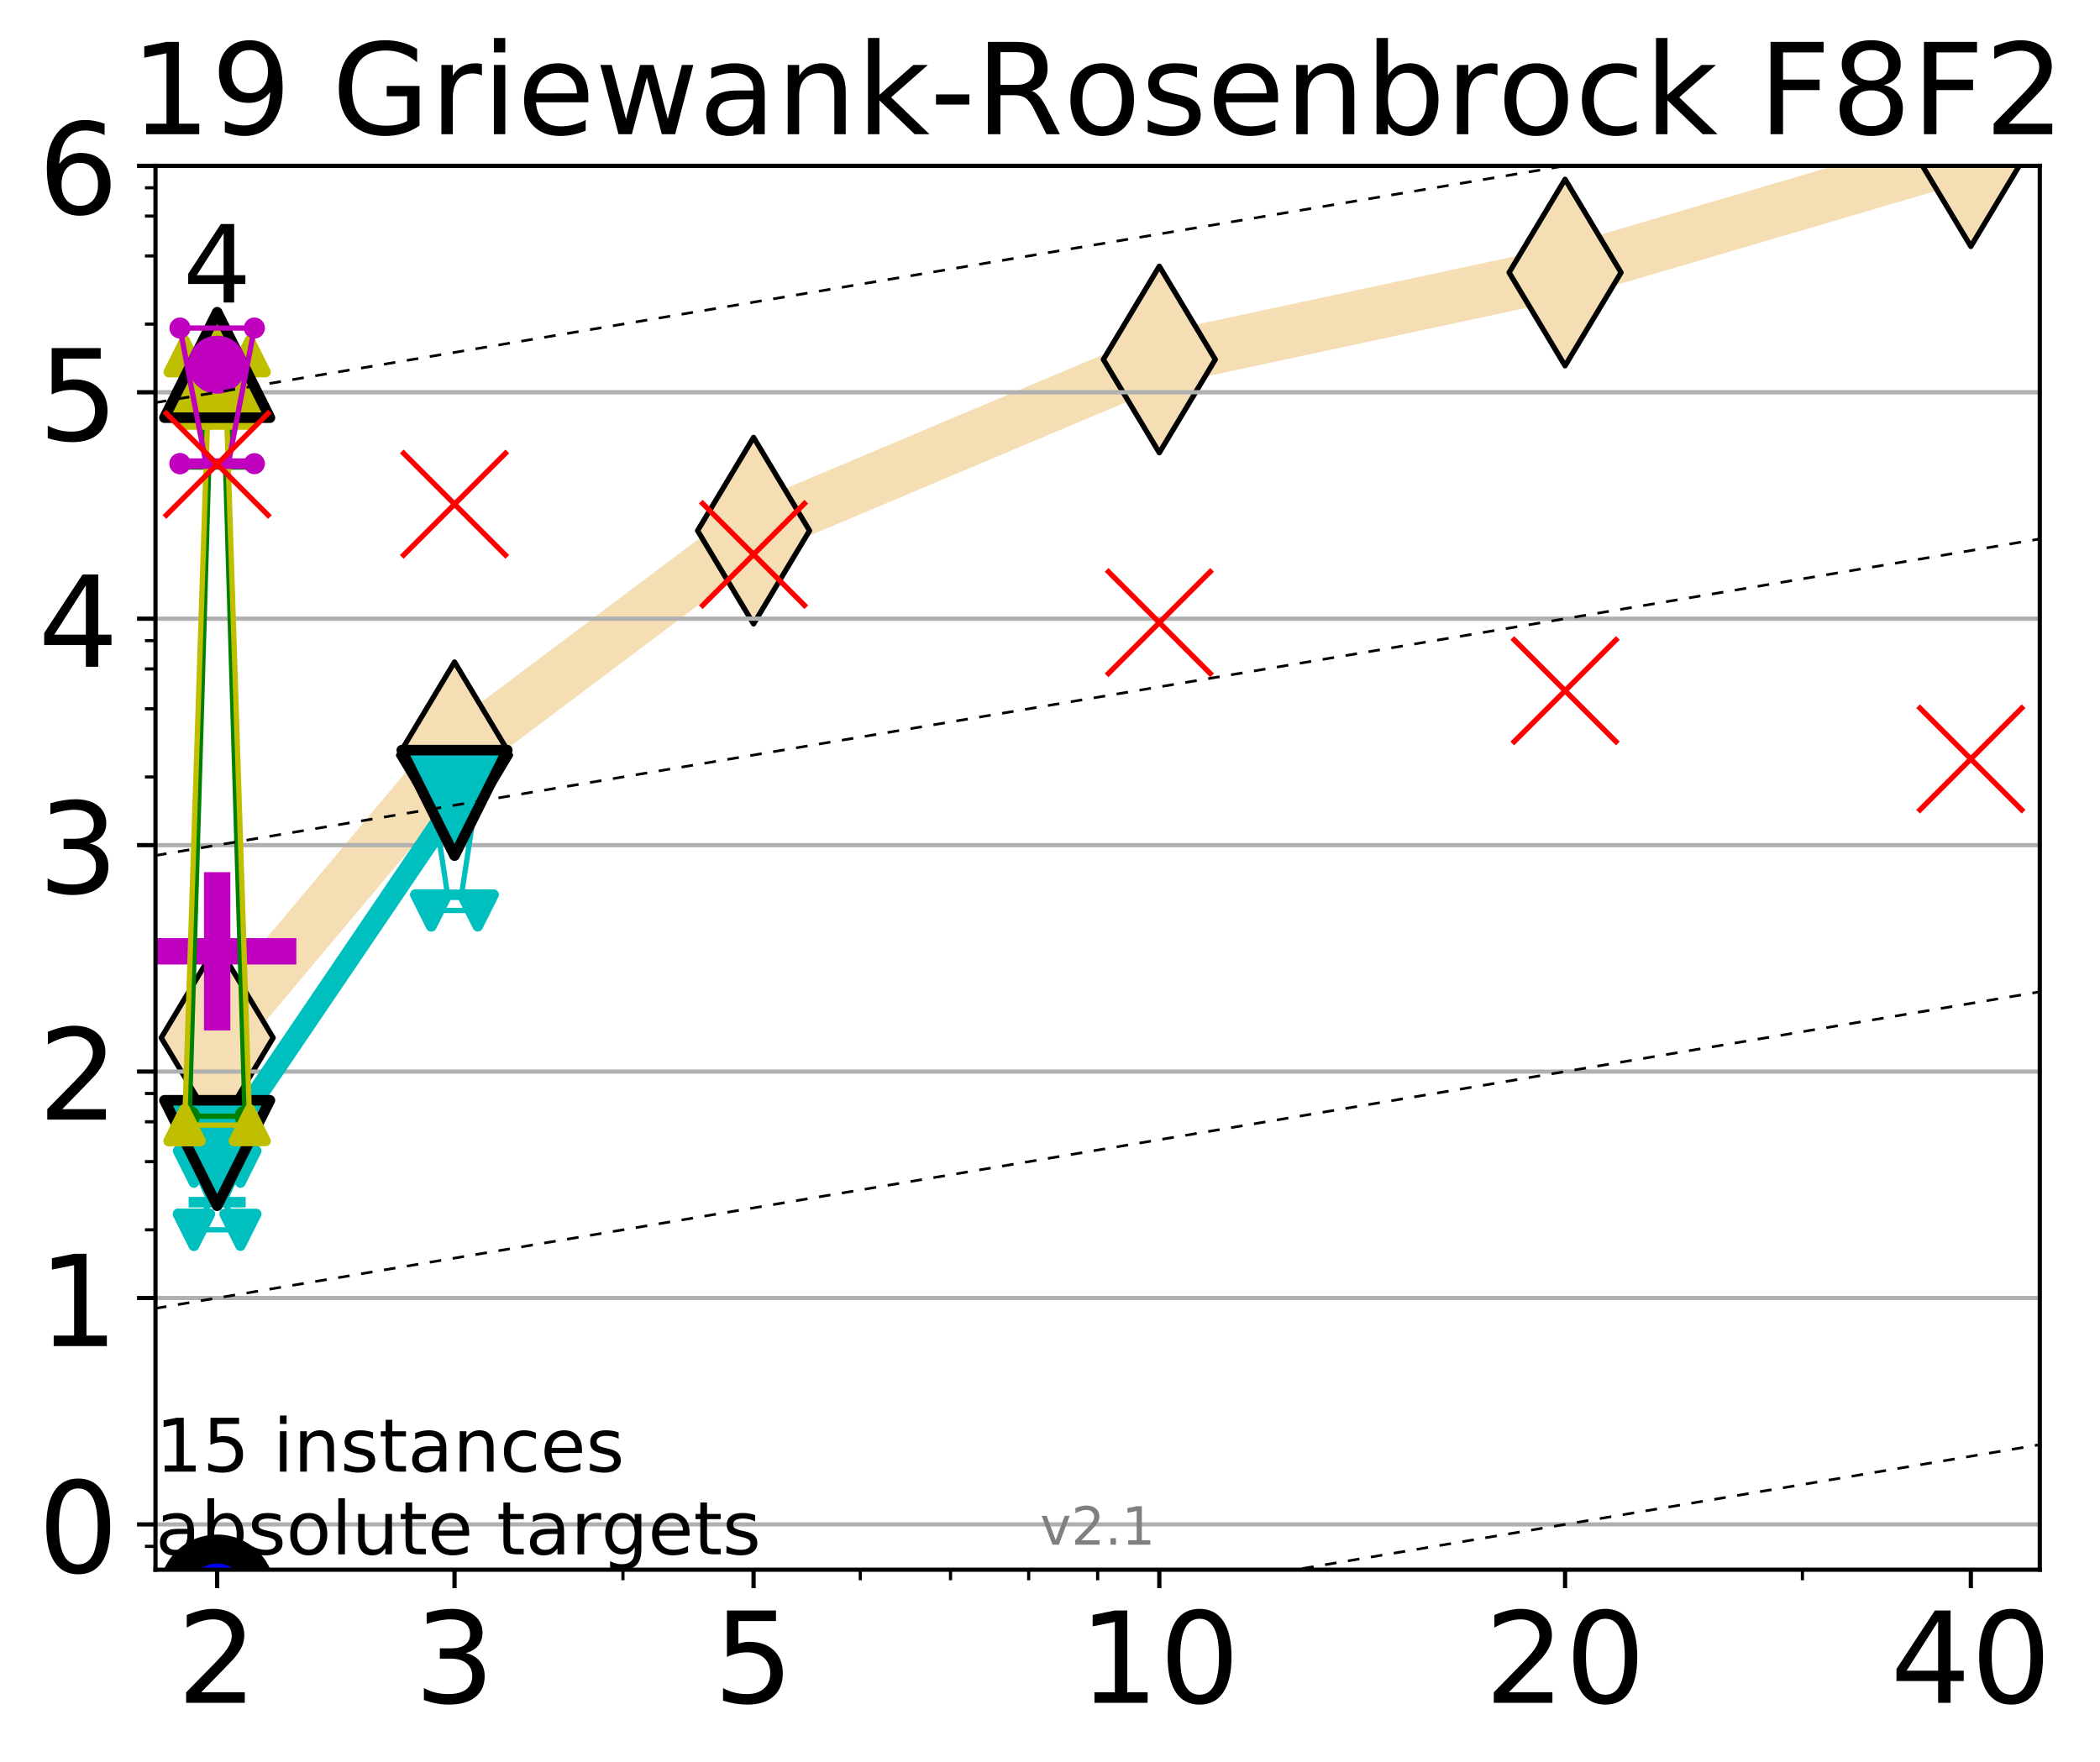 <?xml version="1.0" encoding="utf-8" standalone="no"?>
<!DOCTYPE svg PUBLIC "-//W3C//DTD SVG 1.1//EN"
  "http://www.w3.org/Graphics/SVG/1.1/DTD/svg11.dtd">
<!-- Created with matplotlib (http://matplotlib.org/) -->
<svg height="334pt" version="1.1" viewBox="0 0 398 334" width="398pt" xmlns="http://www.w3.org/2000/svg" xmlns:xlink="http://www.w3.org/1999/xlink">
 <defs>
  <style type="text/css">
*{stroke-linecap:butt;stroke-linejoin:round;}
  </style>
 </defs>
 <g id="figure_1">
  <g id="patch_1">
   <path d="M 0 334.976 
L 398.551 334.976 
L 398.551 0 
L 0 0 
z
" style="fill:#ffffff;"/>
  </g>
  <g id="axes_1">
   <g id="patch_2">
    <path d="M 29.47 297.548 
L 386.59 297.548 
L 386.59 31.436 
L 29.47 31.436 
z
" style="fill:#ffffff;"/>
   </g>
   <g id="line2d_1">
    <path clip-path="url(#p4235a350a9)" d="M 41.159 196.717 
L 86.144 143.165 
L 142.818 100.59 
L 219.719 68.141 
L 296.621 51.663 
L 373.522 29.035 
" style="fill:none;stroke:#f5deb3;stroke-linecap:square;stroke-width:10;"/>
    <defs>
     <path d="M -0 17.678 
L 10.607 0 
L 0 -17.678 
L -10.607 -0 
z
" id="ma8d86f0f22" style="stroke:#000000;stroke-linejoin:miter;"/>
    </defs>
    <g clip-path="url(#p4235a350a9)">
     <use style="fill:#f5deb3;stroke:#000000;stroke-linejoin:miter;" x="41.159" xlink:href="#ma8d86f0f22" y="196.717"/>
     <use style="fill:#f5deb3;stroke:#000000;stroke-linejoin:miter;" x="86.144" xlink:href="#ma8d86f0f22" y="143.165"/>
     <use style="fill:#f5deb3;stroke:#000000;stroke-linejoin:miter;" x="142.818" xlink:href="#ma8d86f0f22" y="100.59"/>
     <use style="fill:#f5deb3;stroke:#000000;stroke-linejoin:miter;" x="219.719" xlink:href="#ma8d86f0f22" y="68.141"/>
     <use style="fill:#f5deb3;stroke:#000000;stroke-linejoin:miter;" x="296.621" xlink:href="#ma8d86f0f22" y="51.663"/>
     <use style="fill:#f5deb3;stroke:#000000;stroke-linejoin:miter;" x="373.522" xlink:href="#ma8d86f0f22" y="29.035"/>
    </g>
   </g>
   <g id="line2d_2">
    <defs>
     <path d="M -15 0 
L 15 0 
M 0 15 
L 0 -15 
" id="mbe41f50204" style="stroke:#bf00bf;stroke-width:5;"/>
    </defs>
    <g clip-path="url(#p4235a350a9)">
     <use style="fill:#bf00bf;stroke:#bf00bf;stroke-width:5;" x="41.159" xlink:href="#mbe41f50204" y="180.323"/>
    </g>
   </g>
   <g id="matplotlib.axis_1">
    <g id="xtick_1">
     <g id="line2d_3">
      <defs>
       <path d="M 0 0 
L 0 3.5 
" id="m47ccb9df6a" style="stroke:#000000;stroke-width:0.8;"/>
      </defs>
      <g>
       <use style="stroke:#000000;stroke-width:0.8;" x="41.159" xlink:href="#m47ccb9df6a" y="297.548"/>
      </g>
     </g>
     <g id="text_1">
      <!-- 2 -->
      <defs>
       <path d="M 19.188 8.297 
L 53.609 8.297 
L 53.609 0 
L 7.328 0 
L 7.328 8.297 
Q 12.938 14.109 22.625 23.891 
Q 32.328 33.688 34.812 36.531 
Q 39.547 41.844 41.422 45.531 
Q 43.312 49.219 43.312 52.781 
Q 43.312 58.594 39.234 62.25 
Q 35.156 65.922 28.609 65.922 
Q 23.969 65.922 18.812 64.312 
Q 13.672 62.703 7.812 59.422 
L 7.812 69.391 
Q 13.766 71.781 18.938 73 
Q 24.125 74.219 28.422 74.219 
Q 39.75 74.219 46.484 68.547 
Q 53.219 62.891 53.219 53.422 
Q 53.219 48.922 51.531 44.891 
Q 49.859 40.875 45.406 35.406 
Q 44.188 33.984 37.641 27.219 
Q 31.109 20.453 19.188 8.297 
" id="DejaVuSans-32"/>
      </defs>
      <g transform="translate(33.524 322.784)scale(0.24 -0.24)">
       <use xlink:href="#DejaVuSans-32"/>
      </g>
     </g>
    </g>
    <g id="xtick_2">
     <g id="line2d_4">
      <g>
       <use style="stroke:#000000;stroke-width:0.8;" x="86.144" xlink:href="#m47ccb9df6a" y="297.548"/>
      </g>
     </g>
     <g id="text_2">
      <!-- 3 -->
      <defs>
       <path d="M 40.578 39.312 
Q 47.656 37.797 51.625 33 
Q 55.609 28.219 55.609 21.188 
Q 55.609 10.406 48.188 4.484 
Q 40.766 -1.422 27.094 -1.422 
Q 22.516 -1.422 17.656 -0.516 
Q 12.797 0.391 7.625 2.203 
L 7.625 11.719 
Q 11.719 9.328 16.594 8.109 
Q 21.484 6.891 26.812 6.891 
Q 36.078 6.891 40.938 10.547 
Q 45.797 14.203 45.797 21.188 
Q 45.797 27.641 41.281 31.266 
Q 36.766 34.906 28.719 34.906 
L 20.219 34.906 
L 20.219 43.016 
L 29.109 43.016 
Q 36.375 43.016 40.234 45.922 
Q 44.094 48.828 44.094 54.297 
Q 44.094 59.906 40.109 62.906 
Q 36.141 65.922 28.719 65.922 
Q 24.656 65.922 20.016 65.031 
Q 15.375 64.156 9.812 62.312 
L 9.812 71.094 
Q 15.438 72.656 20.344 73.438 
Q 25.25 74.219 29.594 74.219 
Q 40.828 74.219 47.359 69.109 
Q 53.906 64.016 53.906 55.328 
Q 53.906 49.266 50.438 45.094 
Q 46.969 40.922 40.578 39.312 
" id="DejaVuSans-33"/>
      </defs>
      <g transform="translate(78.509 322.784)scale(0.24 -0.24)">
       <use xlink:href="#DejaVuSans-33"/>
      </g>
     </g>
    </g>
    <g id="xtick_3">
     <g id="line2d_5">
      <g>
       <use style="stroke:#000000;stroke-width:0.8;" x="142.818" xlink:href="#m47ccb9df6a" y="297.548"/>
      </g>
     </g>
     <g id="text_3">
      <!-- 5 -->
      <defs>
       <path d="M 10.797 72.906 
L 49.516 72.906 
L 49.516 64.594 
L 19.828 64.594 
L 19.828 46.734 
Q 21.969 47.469 24.109 47.828 
Q 26.266 48.188 28.422 48.188 
Q 40.625 48.188 47.75 41.5 
Q 54.891 34.812 54.891 23.391 
Q 54.891 11.625 47.562 5.094 
Q 40.234 -1.422 26.906 -1.422 
Q 22.312 -1.422 17.547 -0.641 
Q 12.797 0.141 7.719 1.703 
L 7.719 11.625 
Q 12.109 9.234 16.797 8.062 
Q 21.484 6.891 26.703 6.891 
Q 35.156 6.891 40.078 11.328 
Q 45.016 15.766 45.016 23.391 
Q 45.016 31 40.078 35.438 
Q 35.156 39.891 26.703 39.891 
Q 22.75 39.891 18.812 39.016 
Q 14.891 38.141 10.797 36.281 
z
" id="DejaVuSans-35"/>
      </defs>
      <g transform="translate(135.183 322.784)scale(0.24 -0.24)">
       <use xlink:href="#DejaVuSans-35"/>
      </g>
     </g>
    </g>
    <g id="xtick_4">
     <g id="line2d_6">
      <g>
       <use style="stroke:#000000;stroke-width:0.8;" x="219.719" xlink:href="#m47ccb9df6a" y="297.548"/>
      </g>
     </g>
     <g id="text_4">
      <!-- 10 -->
      <defs>
       <path d="M 12.406 8.297 
L 28.516 8.297 
L 28.516 63.922 
L 10.984 60.406 
L 10.984 69.391 
L 28.422 72.906 
L 38.281 72.906 
L 38.281 8.297 
L 54.391 8.297 
L 54.391 0 
L 12.406 0 
z
" id="DejaVuSans-31"/>
       <path d="M 31.781 66.406 
Q 24.172 66.406 20.328 58.906 
Q 16.5 51.422 16.5 36.375 
Q 16.5 21.391 20.328 13.891 
Q 24.172 6.391 31.781 6.391 
Q 39.453 6.391 43.281 13.891 
Q 47.125 21.391 47.125 36.375 
Q 47.125 51.422 43.281 58.906 
Q 39.453 66.406 31.781 66.406 
M 31.781 74.219 
Q 44.047 74.219 50.516 64.516 
Q 56.984 54.828 56.984 36.375 
Q 56.984 17.969 50.516 8.266 
Q 44.047 -1.422 31.781 -1.422 
Q 19.531 -1.422 13.062 8.266 
Q 6.594 17.969 6.594 36.375 
Q 6.594 54.828 13.062 64.516 
Q 19.531 74.219 31.781 74.219 
" id="DejaVuSans-30"/>
      </defs>
      <g transform="translate(204.449 322.784)scale(0.24 -0.24)">
       <use xlink:href="#DejaVuSans-31"/>
       <use x="63.623" xlink:href="#DejaVuSans-30"/>
      </g>
     </g>
    </g>
    <g id="xtick_5">
     <g id="line2d_7">
      <g>
       <use style="stroke:#000000;stroke-width:0.8;" x="296.621" xlink:href="#m47ccb9df6a" y="297.548"/>
      </g>
     </g>
     <g id="text_5">
      <!-- 20 -->
      <g transform="translate(281.351 322.784)scale(0.24 -0.24)">
       <use xlink:href="#DejaVuSans-32"/>
       <use x="63.623" xlink:href="#DejaVuSans-30"/>
      </g>
     </g>
    </g>
    <g id="xtick_6">
     <g id="line2d_8">
      <g>
       <use style="stroke:#000000;stroke-width:0.8;" x="373.522" xlink:href="#m47ccb9df6a" y="297.548"/>
      </g>
     </g>
     <g id="text_6">
      <!-- 40 -->
      <defs>
       <path d="M 37.797 64.312 
L 12.891 25.391 
L 37.797 25.391 
z
M 35.203 72.906 
L 47.609 72.906 
L 47.609 25.391 
L 58.016 25.391 
L 58.016 17.188 
L 47.609 17.188 
L 47.609 0 
L 37.797 0 
L 37.797 17.188 
L 4.891 17.188 
L 4.891 26.703 
z
" id="DejaVuSans-34"/>
      </defs>
      <g transform="translate(358.252 322.784)scale(0.24 -0.24)">
       <use xlink:href="#DejaVuSans-34"/>
       <use x="63.623" xlink:href="#DejaVuSans-30"/>
      </g>
     </g>
    </g>
    <g id="xtick_7">
     <g id="line2d_9">
      <defs>
       <path d="M 0 0 
L 0 2 
" id="m8e04670f42" style="stroke:#000000;stroke-width:0.6;"/>
      </defs>
      <g>
       <use style="stroke:#000000;stroke-width:0.6;" x="41.159" xlink:href="#m8e04670f42" y="297.548"/>
      </g>
     </g>
    </g>
    <g id="xtick_8">
     <g id="line2d_10">
      <g>
       <use style="stroke:#000000;stroke-width:0.6;" x="86.144" xlink:href="#m8e04670f42" y="297.548"/>
      </g>
     </g>
    </g>
    <g id="xtick_9">
     <g id="line2d_11">
      <g>
       <use style="stroke:#000000;stroke-width:0.6;" x="118.061" xlink:href="#m8e04670f42" y="297.548"/>
      </g>
     </g>
    </g>
    <g id="xtick_10">
     <g id="line2d_12">
      <g>
       <use style="stroke:#000000;stroke-width:0.6;" x="142.818" xlink:href="#m8e04670f42" y="297.548"/>
      </g>
     </g>
    </g>
    <g id="xtick_11">
     <g id="line2d_13">
      <g>
       <use style="stroke:#000000;stroke-width:0.6;" x="163.045" xlink:href="#m8e04670f42" y="297.548"/>
      </g>
     </g>
    </g>
    <g id="xtick_12">
     <g id="line2d_14">
      <g>
       <use style="stroke:#000000;stroke-width:0.6;" x="180.148" xlink:href="#m8e04670f42" y="297.548"/>
      </g>
     </g>
    </g>
    <g id="xtick_13">
     <g id="line2d_15">
      <g>
       <use style="stroke:#000000;stroke-width:0.6;" x="194.962" xlink:href="#m8e04670f42" y="297.548"/>
      </g>
     </g>
    </g>
    <g id="xtick_14">
     <g id="line2d_16">
      <g>
       <use style="stroke:#000000;stroke-width:0.6;" x="208.03" xlink:href="#m8e04670f42" y="297.548"/>
      </g>
     </g>
    </g>
    <g id="xtick_15">
     <g id="line2d_17">
      <g>
       <use style="stroke:#000000;stroke-width:0.6;" x="296.621" xlink:href="#m8e04670f42" y="297.548"/>
      </g>
     </g>
    </g>
    <g id="xtick_16">
     <g id="line2d_18">
      <g>
       <use style="stroke:#000000;stroke-width:0.6;" x="341.605" xlink:href="#m8e04670f42" y="297.548"/>
      </g>
     </g>
    </g>
    <g id="xtick_17">
     <g id="line2d_19">
      <g>
       <use style="stroke:#000000;stroke-width:0.6;" x="373.522" xlink:href="#m8e04670f42" y="297.548"/>
      </g>
     </g>
    </g>
   </g>
   <g id="matplotlib.axis_2">
    <g id="ytick_1">
     <g id="line2d_20">
      <path clip-path="url(#p4235a350a9)" d="M 29.47 288.964 
L 386.59 288.964 
" style="fill:none;stroke:#b0b0b0;stroke-linecap:square;stroke-width:0.8;"/>
     </g>
     <g id="line2d_21">
      <defs>
       <path d="M 0 0 
L -3.5 0 
" id="mfbf3bd9999" style="stroke:#000000;stroke-width:0.8;"/>
      </defs>
      <g>
       <use style="stroke:#000000;stroke-width:0.8;" x="29.47" xlink:href="#mfbf3bd9999" y="288.964"/>
      </g>
     </g>
     <g id="text_7">
      <!-- 0 -->
      <g transform="translate(7.2 298.082)scale(0.24 -0.24)">
       <use xlink:href="#DejaVuSans-30"/>
      </g>
     </g>
    </g>
    <g id="ytick_2">
     <g id="line2d_22">
      <path clip-path="url(#p4235a350a9)" d="M 29.47 246.043 
L 386.59 246.043 
" style="fill:none;stroke:#b0b0b0;stroke-linecap:square;stroke-width:0.8;"/>
     </g>
     <g id="line2d_23">
      <g>
       <use style="stroke:#000000;stroke-width:0.8;" x="29.47" xlink:href="#mfbf3bd9999" y="246.043"/>
      </g>
     </g>
     <g id="text_8">
      <!-- 1 -->
      <g transform="translate(7.2 255.161)scale(0.24 -0.24)">
       <use xlink:href="#DejaVuSans-31"/>
      </g>
     </g>
    </g>
    <g id="ytick_3">
     <g id="line2d_24">
      <path clip-path="url(#p4235a350a9)" d="M 29.47 203.121 
L 386.59 203.121 
" style="fill:none;stroke:#b0b0b0;stroke-linecap:square;stroke-width:0.8;"/>
     </g>
     <g id="line2d_25">
      <g>
       <use style="stroke:#000000;stroke-width:0.8;" x="29.47" xlink:href="#mfbf3bd9999" y="203.121"/>
      </g>
     </g>
     <g id="text_9">
      <!-- 2 -->
      <g transform="translate(7.2 212.24)scale(0.24 -0.24)">
       <use xlink:href="#DejaVuSans-32"/>
      </g>
     </g>
    </g>
    <g id="ytick_4">
     <g id="line2d_26">
      <path clip-path="url(#p4235a350a9)" d="M 29.47 160.2 
L 386.59 160.2 
" style="fill:none;stroke:#b0b0b0;stroke-linecap:square;stroke-width:0.8;"/>
     </g>
     <g id="line2d_27">
      <g>
       <use style="stroke:#000000;stroke-width:0.8;" x="29.47" xlink:href="#mfbf3bd9999" y="160.2"/>
      </g>
     </g>
     <g id="text_10">
      <!-- 3 -->
      <g transform="translate(7.2 169.318)scale(0.24 -0.24)">
       <use xlink:href="#DejaVuSans-33"/>
      </g>
     </g>
    </g>
    <g id="ytick_5">
     <g id="line2d_28">
      <path clip-path="url(#p4235a350a9)" d="M 29.47 117.279 
L 386.59 117.279 
" style="fill:none;stroke:#b0b0b0;stroke-linecap:square;stroke-width:0.8;"/>
     </g>
     <g id="line2d_29">
      <g>
       <use style="stroke:#000000;stroke-width:0.8;" x="29.47" xlink:href="#mfbf3bd9999" y="117.279"/>
      </g>
     </g>
     <g id="text_11">
      <!-- 4 -->
      <g transform="translate(7.2 126.397)scale(0.24 -0.24)">
       <use xlink:href="#DejaVuSans-34"/>
      </g>
     </g>
    </g>
    <g id="ytick_6">
     <g id="line2d_30">
      <path clip-path="url(#p4235a350a9)" d="M 29.47 74.358 
L 386.59 74.358 
" style="fill:none;stroke:#b0b0b0;stroke-linecap:square;stroke-width:0.8;"/>
     </g>
     <g id="line2d_31">
      <g>
       <use style="stroke:#000000;stroke-width:0.8;" x="29.47" xlink:href="#mfbf3bd9999" y="74.358"/>
      </g>
     </g>
     <g id="text_12">
      <!-- 5 -->
      <g transform="translate(7.2 83.476)scale(0.24 -0.24)">
       <use xlink:href="#DejaVuSans-35"/>
      </g>
     </g>
    </g>
    <g id="ytick_7">
     <g id="line2d_32">
      <path clip-path="url(#p4235a350a9)" d="M 29.47 31.436 
L 386.59 31.436 
" style="fill:none;stroke:#b0b0b0;stroke-linecap:square;stroke-width:0.8;"/>
     </g>
     <g id="line2d_33">
      <g>
       <use style="stroke:#000000;stroke-width:0.8;" x="29.47" xlink:href="#mfbf3bd9999" y="31.436"/>
      </g>
     </g>
     <g id="text_13">
      <!-- 6 -->
      <defs>
       <path d="M 33.016 40.375 
Q 26.375 40.375 22.484 35.828 
Q 18.609 31.297 18.609 23.391 
Q 18.609 15.531 22.484 10.953 
Q 26.375 6.391 33.016 6.391 
Q 39.656 6.391 43.531 10.953 
Q 47.406 15.531 47.406 23.391 
Q 47.406 31.297 43.531 35.828 
Q 39.656 40.375 33.016 40.375 
M 52.594 71.297 
L 52.594 62.312 
Q 48.875 64.062 45.094 64.984 
Q 41.312 65.922 37.594 65.922 
Q 27.828 65.922 22.672 59.328 
Q 17.531 52.734 16.797 39.406 
Q 19.672 43.656 24.016 45.922 
Q 28.375 48.188 33.594 48.188 
Q 44.578 48.188 50.953 41.516 
Q 57.328 34.859 57.328 23.391 
Q 57.328 12.156 50.688 5.359 
Q 44.047 -1.422 33.016 -1.422 
Q 20.359 -1.422 13.672 8.266 
Q 6.984 17.969 6.984 36.375 
Q 6.984 53.656 15.188 63.938 
Q 23.391 74.219 37.203 74.219 
Q 40.922 74.219 44.703 73.484 
Q 48.484 72.75 52.594 71.297 
" id="DejaVuSans-36"/>
      </defs>
      <g transform="translate(7.2 40.554)scale(0.24 -0.24)">
       <use xlink:href="#DejaVuSans-36"/>
      </g>
     </g>
    </g>
    <g id="ytick_8">
     <g id="line2d_34">
      <defs>
       <path d="M 0 0 
L -2 0 
" id="mf6df7d2fdc" style="stroke:#000000;stroke-width:0.6;"/>
      </defs>
      <g>
       <use style="stroke:#000000;stroke-width:0.6;" x="29.47" xlink:href="#mf6df7d2fdc" y="293.123"/>
      </g>
     </g>
    </g>
    <g id="ytick_9">
     <g id="line2d_35">
      <g>
       <use style="stroke:#000000;stroke-width:0.6;" x="29.47" xlink:href="#mf6df7d2fdc" y="233.122"/>
      </g>
     </g>
    </g>
    <g id="ytick_10">
     <g id="line2d_36">
      <g>
       <use style="stroke:#000000;stroke-width:0.6;" x="29.47" xlink:href="#mf6df7d2fdc" y="220.202"/>
      </g>
     </g>
    </g>
    <g id="ytick_11">
     <g id="line2d_37">
      <g>
       <use style="stroke:#000000;stroke-width:0.6;" x="29.47" xlink:href="#mf6df7d2fdc" y="212.643"/>
      </g>
     </g>
    </g>
    <g id="ytick_12">
     <g id="line2d_38">
      <g>
       <use style="stroke:#000000;stroke-width:0.6;" x="29.47" xlink:href="#mf6df7d2fdc" y="207.281"/>
      </g>
     </g>
    </g>
    <g id="ytick_13">
     <g id="line2d_39">
      <g>
       <use style="stroke:#000000;stroke-width:0.6;" x="29.47" xlink:href="#mf6df7d2fdc" y="147.28"/>
      </g>
     </g>
    </g>
    <g id="ytick_14">
     <g id="line2d_40">
      <g>
       <use style="stroke:#000000;stroke-width:0.6;" x="29.47" xlink:href="#mf6df7d2fdc" y="134.359"/>
      </g>
     </g>
    </g>
    <g id="ytick_15">
     <g id="line2d_41">
      <g>
       <use style="stroke:#000000;stroke-width:0.6;" x="29.47" xlink:href="#mf6df7d2fdc" y="126.801"/>
      </g>
     </g>
    </g>
    <g id="ytick_16">
     <g id="line2d_42">
      <g>
       <use style="stroke:#000000;stroke-width:0.6;" x="29.47" xlink:href="#mf6df7d2fdc" y="121.438"/>
      </g>
     </g>
    </g>
    <g id="ytick_17">
     <g id="line2d_43">
      <g>
       <use style="stroke:#000000;stroke-width:0.6;" x="29.47" xlink:href="#mf6df7d2fdc" y="61.437"/>
      </g>
     </g>
    </g>
    <g id="ytick_18">
     <g id="line2d_44">
      <g>
       <use style="stroke:#000000;stroke-width:0.6;" x="29.47" xlink:href="#mf6df7d2fdc" y="48.516"/>
      </g>
     </g>
    </g>
    <g id="ytick_19">
     <g id="line2d_45">
      <g>
       <use style="stroke:#000000;stroke-width:0.6;" x="29.47" xlink:href="#mf6df7d2fdc" y="40.958"/>
      </g>
     </g>
    </g>
    <g id="ytick_20">
     <g id="line2d_46">
      <g>
       <use style="stroke:#000000;stroke-width:0.6;" x="29.47" xlink:href="#mf6df7d2fdc" y="35.596"/>
      </g>
     </g>
    </g>
   </g>
   <g id="line2d_47">
    <path clip-path="url(#p4235a350a9)" d="M 38.516 301.885 
L 40.366 301.885 
L 38.516 301.885 
L 43.803 301.885 
L 41.952 301.885 
L 43.803 301.885 
L 38.516 301.885 
" style="fill:none;stroke:#000000;stroke-linecap:square;"/>
   </g>
   <g id="line2d_48">
    <path clip-path="url(#p4235a350a9)" d="M 38.516 301.885 
L 43.803 301.885 
L 43.803 301.885 
L 38.516 301.885 
L 38.516 301.885 
" style="fill:none;"/>
    <defs>
     <path d="M 0 3 
C 0.796 3 1.559 2.684 2.121 2.121 
C 2.684 1.559 3 0.796 3 0 
C 3 -0.796 2.684 -1.559 2.121 -2.121 
C 1.559 -2.684 0.796 -3 0 -3 
C -0.796 -3 -1.559 -2.684 -2.121 -2.121 
C -2.684 -1.559 -3 -0.796 -3 0 
C -3 0.796 -2.684 1.559 -2.121 2.121 
C -1.559 2.684 -0.796 3 0 3 
z
" id="ma5d00fe54d" style="stroke:#000000;stroke-width:2;"/>
    </defs>
    <g clip-path="url(#p4235a350a9)">
     <use style="stroke:#000000;stroke-width:2;" x="38.516" xlink:href="#ma5d00fe54d" y="301.885"/>
     <use style="stroke:#000000;stroke-width:2;" x="43.803" xlink:href="#ma5d00fe54d" y="301.885"/>
     <use style="stroke:#000000;stroke-width:2;" x="43.803" xlink:href="#ma5d00fe54d" y="301.885"/>
     <use style="stroke:#000000;stroke-width:2;" x="38.516" xlink:href="#ma5d00fe54d" y="301.885"/>
     <use style="stroke:#000000;stroke-width:2;" x="38.516" xlink:href="#ma5d00fe54d" y="301.885"/>
    </g>
   </g>
   <g id="line2d_49">
    <path clip-path="url(#p4235a350a9)" d="M 38.516 301.885 
L 43.803 301.885 
" style="fill:none;stroke:#000000;stroke-linecap:square;stroke-width:2;"/>
   </g>
   <g id="line2d_50">
    <path clip-path="url(#p4235a350a9)" d="M 83.5 309.443 
L 85.351 309.443 
L 83.5 309.443 
L 88.787 309.443 
L 86.937 309.443 
L 88.787 309.443 
L 83.5 309.443 
" style="fill:none;stroke:#000000;stroke-linecap:square;"/>
   </g>
   <g id="line2d_51">
    <path clip-path="url(#p4235a350a9)" d="M 83.5 309.443 
L 88.787 309.443 
L 88.787 309.443 
L 83.5 309.443 
L 83.5 309.443 
" style="fill:none;"/>
    <g clip-path="url(#p4235a350a9)">
     <use style="stroke:#000000;stroke-width:2;" x="83.5" xlink:href="#ma5d00fe54d" y="309.443"/>
     <use style="stroke:#000000;stroke-width:2;" x="88.787" xlink:href="#ma5d00fe54d" y="309.443"/>
     <use style="stroke:#000000;stroke-width:2;" x="88.787" xlink:href="#ma5d00fe54d" y="309.443"/>
     <use style="stroke:#000000;stroke-width:2;" x="83.5" xlink:href="#ma5d00fe54d" y="309.443"/>
     <use style="stroke:#000000;stroke-width:2;" x="83.5" xlink:href="#ma5d00fe54d" y="309.443"/>
    </g>
   </g>
   <g id="line2d_52">
    <path clip-path="url(#p4235a350a9)" d="M 83.5 309.443 
L 88.787 309.443 
" style="fill:none;stroke:#000000;stroke-linecap:square;stroke-width:2;"/>
   </g>
   <g id="line2d_53">
    <path clip-path="url(#p4235a350a9)" d="M 140.174 318.965 
L 142.025 318.965 
L 140.174 318.965 
L 145.461 318.965 
L 143.611 318.965 
L 145.461 318.965 
L 140.174 318.965 
" style="fill:none;stroke:#000000;stroke-linecap:square;"/>
   </g>
   <g id="line2d_54">
    <path clip-path="url(#p4235a350a9)" d="M 140.174 318.965 
L 145.461 318.965 
L 145.461 318.965 
L 140.174 318.965 
L 140.174 318.965 
" style="fill:none;"/>
    <g clip-path="url(#p4235a350a9)">
     <use style="stroke:#000000;stroke-width:2;" x="140.174" xlink:href="#ma5d00fe54d" y="318.965"/>
     <use style="stroke:#000000;stroke-width:2;" x="145.461" xlink:href="#ma5d00fe54d" y="318.965"/>
     <use style="stroke:#000000;stroke-width:2;" x="145.461" xlink:href="#ma5d00fe54d" y="318.965"/>
     <use style="stroke:#000000;stroke-width:2;" x="140.174" xlink:href="#ma5d00fe54d" y="318.965"/>
     <use style="stroke:#000000;stroke-width:2;" x="140.174" xlink:href="#ma5d00fe54d" y="318.965"/>
    </g>
   </g>
   <g id="line2d_55">
    <path clip-path="url(#p4235a350a9)" d="M 140.174 318.965 
L 145.461 318.965 
" style="fill:none;stroke:#000000;stroke-linecap:square;stroke-width:2;"/>
   </g>
   <g id="line2d_56">
    <path clip-path="url(#p4235a350a9)" d="M 217.076 331.885 
L 218.926 331.885 
L 217.076 331.885 
L 222.363 331.885 
L 220.512 331.885 
L 222.363 331.885 
L 217.076 331.885 
" style="fill:none;stroke:#000000;stroke-linecap:square;"/>
   </g>
   <g id="line2d_57">
    <path clip-path="url(#p4235a350a9)" d="M 217.076 331.885 
L 222.363 331.885 
L 222.363 331.885 
L 217.076 331.885 
L 217.076 331.885 
" style="fill:none;"/>
    <g clip-path="url(#p4235a350a9)">
     <use style="stroke:#000000;stroke-width:2;" x="217.076" xlink:href="#ma5d00fe54d" y="331.885"/>
     <use style="stroke:#000000;stroke-width:2;" x="222.363" xlink:href="#ma5d00fe54d" y="331.885"/>
     <use style="stroke:#000000;stroke-width:2;" x="222.363" xlink:href="#ma5d00fe54d" y="331.885"/>
     <use style="stroke:#000000;stroke-width:2;" x="217.076" xlink:href="#ma5d00fe54d" y="331.885"/>
     <use style="stroke:#000000;stroke-width:2;" x="217.076" xlink:href="#ma5d00fe54d" y="331.885"/>
    </g>
   </g>
   <g id="line2d_58">
    <path clip-path="url(#p4235a350a9)" d="M 217.076 331.885 
L 222.363 331.885 
" style="fill:none;stroke:#000000;stroke-linecap:square;stroke-width:2;"/>
   </g>
   <g id="line2d_59">
    <path clip-path="url(#p4235a350a9)" style="fill:none;stroke:#000000;stroke-linecap:square;"/>
   </g>
   <g id="line2d_60">
    <path clip-path="url(#p4235a350a9)" style="fill:none;"/>
    <g clip-path="url(#p4235a350a9)">
     <use style="stroke:#000000;stroke-width:2;" x="293.977" xlink:href="#ma5d00fe54d" y="344.806"/>
     <use style="stroke:#000000;stroke-width:2;" x="299.264" xlink:href="#ma5d00fe54d" y="344.806"/>
     <use style="stroke:#000000;stroke-width:2;" x="299.264" xlink:href="#ma5d00fe54d" y="344.806"/>
     <use style="stroke:#000000;stroke-width:2;" x="293.977" xlink:href="#ma5d00fe54d" y="344.806"/>
     <use style="stroke:#000000;stroke-width:2;" x="293.977" xlink:href="#ma5d00fe54d" y="344.806"/>
    </g>
   </g>
   <g id="line2d_61">
    <path clip-path="url(#p4235a350a9)" style="fill:none;stroke:#000000;stroke-linecap:square;stroke-width:2;"/>
   </g>
   <g id="line2d_62">
    <path clip-path="url(#p4235a350a9)" style="fill:none;stroke:#000000;stroke-linecap:square;"/>
   </g>
   <g id="line2d_63">
    <path clip-path="url(#p4235a350a9)" style="fill:none;"/>
    <g clip-path="url(#p4235a350a9)">
     <use style="stroke:#000000;stroke-width:2;" x="370.879" xlink:href="#ma5d00fe54d" y="357.726"/>
     <use style="stroke:#000000;stroke-width:2;" x="376.166" xlink:href="#ma5d00fe54d" y="357.726"/>
     <use style="stroke:#000000;stroke-width:2;" x="376.166" xlink:href="#ma5d00fe54d" y="357.726"/>
     <use style="stroke:#000000;stroke-width:2;" x="370.879" xlink:href="#ma5d00fe54d" y="357.726"/>
     <use style="stroke:#000000;stroke-width:2;" x="370.879" xlink:href="#ma5d00fe54d" y="357.726"/>
    </g>
   </g>
   <g id="line2d_64">
    <path clip-path="url(#p4235a350a9)" style="fill:none;stroke:#000000;stroke-linecap:square;stroke-width:2;"/>
   </g>
   <g id="line2d_65">
    <path clip-path="url(#p4235a350a9)" d="M 41.159 301.885 
L 86.144 309.443 
" style="fill:none;stroke:#000000;stroke-linecap:square;stroke-width:4;"/>
   </g>
   <g id="line2d_66">
    <path clip-path="url(#p4235a350a9)" d="M 86.144 309.443 
L 142.818 318.965 
" style="fill:none;stroke:#000000;stroke-linecap:square;stroke-width:4;"/>
   </g>
   <g id="line2d_67">
    <path clip-path="url(#p4235a350a9)" d="M 142.818 318.965 
L 219.719 331.885 
" style="fill:none;stroke:#000000;stroke-linecap:square;stroke-width:4;"/>
   </g>
   <g id="line2d_68">
    <path clip-path="url(#p4235a350a9)" d="M 219.719 331.885 
L 244.065 335.976 
" style="fill:none;stroke:#000000;stroke-linecap:square;stroke-width:4;"/>
   </g>
   <g id="line2d_69">
    <path clip-path="url(#p4235a350a9)" style="fill:none;stroke:#000000;stroke-linecap:square;stroke-width:4;"/>
   </g>
   <g id="line2d_70">
    <path clip-path="url(#p4235a350a9)" d="M 41.159 301.885 
L 86.144 309.443 
L 142.818 318.965 
L 219.719 331.885 
L 244.065 335.976 
" style="fill:none;"/>
    <defs>
     <path d="M 0 10 
C 2.652 10 5.196 8.946 7.071 7.071 
C 8.946 5.196 10 2.652 10 0 
C 10 -2.652 8.946 -5.196 7.071 -7.071 
C 5.196 -8.946 2.652 -10 0 -10 
C -2.652 -10 -5.196 -8.946 -7.071 -7.071 
C -8.946 -5.196 -10 -2.652 -10 0 
C -10 2.652 -8.946 5.196 -7.071 7.071 
C -5.196 8.946 -2.652 10 0 10 
z
" id="m4b16b45742" style="stroke:#000000;stroke-width:2;"/>
    </defs>
    <g clip-path="url(#p4235a350a9)">
     <use style="stroke:#000000;stroke-width:2;" x="41.159" xlink:href="#m4b16b45742" y="301.885"/>
     <use style="stroke:#000000;stroke-width:2;" x="86.144" xlink:href="#m4b16b45742" y="309.443"/>
     <use style="stroke:#000000;stroke-width:2;" x="142.818" xlink:href="#m4b16b45742" y="318.965"/>
     <use style="stroke:#000000;stroke-width:2;" x="219.719" xlink:href="#m4b16b45742" y="331.885"/>
     <use style="stroke:#000000;stroke-width:2;" x="296.621" xlink:href="#m4b16b45742" y="344.806"/>
     <use style="stroke:#000000;stroke-width:2;" x="373.522" xlink:href="#m4b16b45742" y="357.726"/>
    </g>
   </g>
   <g id="line2d_71">
    <path clip-path="url(#p4235a350a9)" d="M 37.635 301.885 
L 40.102 301.885 
L 37.635 301.885 
L 44.684 301.885 
L 42.217 301.885 
L 44.684 301.885 
L 37.635 301.885 
" style="fill:none;stroke:#0000ff;stroke-linecap:square;"/>
   </g>
   <g id="line2d_72">
    <path clip-path="url(#p4235a350a9)" d="M 37.635 301.885 
L 44.684 301.885 
L 44.684 301.885 
L 37.635 301.885 
L 37.635 301.885 
" style="fill:none;"/>
    <defs>
     <path d="M 0 1.5 
C 0.398 1.5 0.779 1.342 1.061 1.061 
C 1.342 0.779 1.5 0.398 1.5 0 
C 1.5 -0.398 1.342 -0.779 1.061 -1.061 
C 0.779 -1.342 0.398 -1.5 0 -1.5 
C -0.398 -1.5 -0.779 -1.342 -1.061 -1.061 
C -1.342 -0.779 -1.5 -0.398 -1.5 0 
C -1.5 0.398 -1.342 0.779 -1.061 1.061 
C -0.779 1.342 -0.398 1.5 0 1.5 
z
" id="mde193be33a" style="stroke:#0000ff;"/>
    </defs>
    <g clip-path="url(#p4235a350a9)">
     <use style="fill:#0000ff;stroke:#0000ff;" x="37.635" xlink:href="#mde193be33a" y="301.885"/>
     <use style="fill:#0000ff;stroke:#0000ff;" x="44.684" xlink:href="#mde193be33a" y="301.885"/>
     <use style="fill:#0000ff;stroke:#0000ff;" x="44.684" xlink:href="#mde193be33a" y="301.885"/>
     <use style="fill:#0000ff;stroke:#0000ff;" x="37.635" xlink:href="#mde193be33a" y="301.885"/>
     <use style="fill:#0000ff;stroke:#0000ff;" x="37.635" xlink:href="#mde193be33a" y="301.885"/>
    </g>
   </g>
   <g id="line2d_73">
    <path clip-path="url(#p4235a350a9)" d="M 37.635 301.885 
L 44.684 301.885 
" style="fill:none;stroke:#0000ff;stroke-linecap:square;stroke-width:2;"/>
   </g>
   <g id="line2d_74">
    <path clip-path="url(#p4235a350a9)" d="M 82.619 309.443 
L 85.086 309.443 
L 82.619 309.443 
L 89.669 309.443 
L 87.201 309.443 
L 89.669 309.443 
L 82.619 309.443 
" style="fill:none;stroke:#0000ff;stroke-linecap:square;"/>
   </g>
   <g id="line2d_75">
    <path clip-path="url(#p4235a350a9)" d="M 82.619 309.443 
L 89.669 309.443 
L 89.669 309.443 
L 82.619 309.443 
L 82.619 309.443 
" style="fill:none;"/>
    <g clip-path="url(#p4235a350a9)">
     <use style="fill:#0000ff;stroke:#0000ff;" x="82.619" xlink:href="#mde193be33a" y="309.443"/>
     <use style="fill:#0000ff;stroke:#0000ff;" x="89.669" xlink:href="#mde193be33a" y="309.443"/>
     <use style="fill:#0000ff;stroke:#0000ff;" x="89.669" xlink:href="#mde193be33a" y="309.443"/>
     <use style="fill:#0000ff;stroke:#0000ff;" x="82.619" xlink:href="#mde193be33a" y="309.443"/>
     <use style="fill:#0000ff;stroke:#0000ff;" x="82.619" xlink:href="#mde193be33a" y="309.443"/>
    </g>
   </g>
   <g id="line2d_76">
    <path clip-path="url(#p4235a350a9)" d="M 82.619 309.443 
L 89.669 309.443 
" style="fill:none;stroke:#0000ff;stroke-linecap:square;stroke-width:2;"/>
   </g>
   <g id="line2d_77">
    <path clip-path="url(#p4235a350a9)" d="M 139.293 318.965 
L 141.76 318.965 
L 139.293 318.965 
L 146.342 318.965 
L 143.875 318.965 
L 146.342 318.965 
L 139.293 318.965 
" style="fill:none;stroke:#0000ff;stroke-linecap:square;"/>
   </g>
   <g id="line2d_78">
    <path clip-path="url(#p4235a350a9)" d="M 139.293 318.965 
L 146.342 318.965 
L 146.342 318.965 
L 139.293 318.965 
L 139.293 318.965 
" style="fill:none;"/>
    <g clip-path="url(#p4235a350a9)">
     <use style="fill:#0000ff;stroke:#0000ff;" x="139.293" xlink:href="#mde193be33a" y="318.965"/>
     <use style="fill:#0000ff;stroke:#0000ff;" x="146.342" xlink:href="#mde193be33a" y="318.965"/>
     <use style="fill:#0000ff;stroke:#0000ff;" x="146.342" xlink:href="#mde193be33a" y="318.965"/>
     <use style="fill:#0000ff;stroke:#0000ff;" x="139.293" xlink:href="#mde193be33a" y="318.965"/>
     <use style="fill:#0000ff;stroke:#0000ff;" x="139.293" xlink:href="#mde193be33a" y="318.965"/>
    </g>
   </g>
   <g id="line2d_79">
    <path clip-path="url(#p4235a350a9)" d="M 139.293 318.965 
L 146.342 318.965 
" style="fill:none;stroke:#0000ff;stroke-linecap:square;stroke-width:2;"/>
   </g>
   <g id="line2d_80">
    <path clip-path="url(#p4235a350a9)" d="M 216.195 331.885 
L 218.662 331.885 
L 216.195 331.885 
L 223.244 331.885 
L 220.777 331.885 
L 223.244 331.885 
L 216.195 331.885 
" style="fill:none;stroke:#0000ff;stroke-linecap:square;"/>
   </g>
   <g id="line2d_81">
    <path clip-path="url(#p4235a350a9)" d="M 216.195 331.885 
L 223.244 331.885 
L 223.244 331.885 
L 216.195 331.885 
L 216.195 331.885 
" style="fill:none;"/>
    <g clip-path="url(#p4235a350a9)">
     <use style="fill:#0000ff;stroke:#0000ff;" x="216.195" xlink:href="#mde193be33a" y="331.885"/>
     <use style="fill:#0000ff;stroke:#0000ff;" x="223.244" xlink:href="#mde193be33a" y="331.885"/>
     <use style="fill:#0000ff;stroke:#0000ff;" x="223.244" xlink:href="#mde193be33a" y="331.885"/>
     <use style="fill:#0000ff;stroke:#0000ff;" x="216.195" xlink:href="#mde193be33a" y="331.885"/>
     <use style="fill:#0000ff;stroke:#0000ff;" x="216.195" xlink:href="#mde193be33a" y="331.885"/>
    </g>
   </g>
   <g id="line2d_82">
    <path clip-path="url(#p4235a350a9)" d="M 216.195 331.885 
L 223.244 331.885 
" style="fill:none;stroke:#0000ff;stroke-linecap:square;stroke-width:2;"/>
   </g>
   <g id="line2d_83">
    <path clip-path="url(#p4235a350a9)" style="fill:none;stroke:#0000ff;stroke-linecap:square;"/>
   </g>
   <g id="line2d_84">
    <path clip-path="url(#p4235a350a9)" style="fill:none;"/>
    <g clip-path="url(#p4235a350a9)">
     <use style="fill:#0000ff;stroke:#0000ff;" x="293.096" xlink:href="#mde193be33a" y="344.806"/>
     <use style="fill:#0000ff;stroke:#0000ff;" x="300.146" xlink:href="#mde193be33a" y="344.806"/>
     <use style="fill:#0000ff;stroke:#0000ff;" x="300.146" xlink:href="#mde193be33a" y="344.806"/>
     <use style="fill:#0000ff;stroke:#0000ff;" x="293.096" xlink:href="#mde193be33a" y="344.806"/>
     <use style="fill:#0000ff;stroke:#0000ff;" x="293.096" xlink:href="#mde193be33a" y="344.806"/>
    </g>
   </g>
   <g id="line2d_85">
    <path clip-path="url(#p4235a350a9)" style="fill:none;stroke:#0000ff;stroke-linecap:square;stroke-width:2;"/>
   </g>
   <g id="line2d_86">
    <path clip-path="url(#p4235a350a9)" style="fill:none;stroke:#0000ff;stroke-linecap:square;"/>
   </g>
   <g id="line2d_87">
    <path clip-path="url(#p4235a350a9)" style="fill:none;"/>
    <g clip-path="url(#p4235a350a9)">
     <use style="fill:#0000ff;stroke:#0000ff;" x="369.998" xlink:href="#mde193be33a" y="357.726"/>
     <use style="fill:#0000ff;stroke:#0000ff;" x="377.047" xlink:href="#mde193be33a" y="357.726"/>
     <use style="fill:#0000ff;stroke:#0000ff;" x="377.047" xlink:href="#mde193be33a" y="357.726"/>
     <use style="fill:#0000ff;stroke:#0000ff;" x="369.998" xlink:href="#mde193be33a" y="357.726"/>
     <use style="fill:#0000ff;stroke:#0000ff;" x="369.998" xlink:href="#mde193be33a" y="357.726"/>
    </g>
   </g>
   <g id="line2d_88">
    <path clip-path="url(#p4235a350a9)" style="fill:none;stroke:#0000ff;stroke-linecap:square;stroke-width:2;"/>
   </g>
   <g id="line2d_89">
    <path clip-path="url(#p4235a350a9)" d="M 41.159 301.885 
L 86.144 309.443 
" style="fill:none;stroke:#0000ff;stroke-linecap:square;stroke-width:4;"/>
   </g>
   <g id="line2d_90">
    <path clip-path="url(#p4235a350a9)" d="M 86.144 309.443 
L 142.818 318.965 
" style="fill:none;stroke:#0000ff;stroke-linecap:square;stroke-width:4;"/>
   </g>
   <g id="line2d_91">
    <path clip-path="url(#p4235a350a9)" d="M 142.818 318.965 
L 219.719 331.885 
" style="fill:none;stroke:#0000ff;stroke-linecap:square;stroke-width:4;"/>
   </g>
   <g id="line2d_92">
    <path clip-path="url(#p4235a350a9)" d="M 219.719 331.885 
L 244.065 335.976 
" style="fill:none;stroke:#0000ff;stroke-linecap:square;stroke-width:4;"/>
   </g>
   <g id="line2d_93">
    <path clip-path="url(#p4235a350a9)" style="fill:none;stroke:#0000ff;stroke-linecap:square;stroke-width:4;"/>
   </g>
   <g id="line2d_94">
    <path clip-path="url(#p4235a350a9)" d="M 41.159 301.885 
L 86.144 309.443 
L 142.818 318.965 
L 219.719 331.885 
L 244.065 335.976 
" style="fill:none;"/>
    <defs>
     <path d="M 0 5 
C 1.326 5 2.598 4.473 3.536 3.536 
C 4.473 2.598 5 1.326 5 0 
C 5 -1.326 4.473 -2.598 3.536 -3.536 
C 2.598 -4.473 1.326 -5 0 -5 
C -1.326 -5 -2.598 -4.473 -3.536 -3.536 
C -4.473 -2.598 -5 -1.326 -5 0 
C -5 1.326 -4.473 2.598 -3.536 3.536 
C -2.598 4.473 -1.326 5 0 5 
z
" id="mc8b9eb3fc5" style="stroke:#0000ff;"/>
    </defs>
    <g clip-path="url(#p4235a350a9)">
     <use style="fill:#0000ff;stroke:#0000ff;" x="41.159" xlink:href="#mc8b9eb3fc5" y="301.885"/>
     <use style="fill:#0000ff;stroke:#0000ff;" x="86.144" xlink:href="#mc8b9eb3fc5" y="309.443"/>
     <use style="fill:#0000ff;stroke:#0000ff;" x="142.818" xlink:href="#mc8b9eb3fc5" y="318.965"/>
     <use style="fill:#0000ff;stroke:#0000ff;" x="219.719" xlink:href="#mc8b9eb3fc5" y="331.885"/>
     <use style="fill:#0000ff;stroke:#0000ff;" x="296.621" xlink:href="#mc8b9eb3fc5" y="344.806"/>
     <use style="fill:#0000ff;stroke:#0000ff;" x="373.522" xlink:href="#mc8b9eb3fc5" y="357.726"/>
    </g>
   </g>
   <g id="line2d_95">
    <path clip-path="url(#p4235a350a9)" d="M 36.753 233.122 
L 39.838 227.876 
L 36.753 221.158 
L 45.565 221.158 
L 42.481 227.876 
L 45.565 233.122 
L 36.753 233.122 
" style="fill:none;stroke:#00bfbf;stroke-linecap:square;"/>
   </g>
   <g id="line2d_96">
    <path clip-path="url(#p4235a350a9)" d="M 36.753 233.122 
L 45.565 233.122 
L 45.565 221.158 
L 36.753 221.158 
L 36.753 233.122 
" style="fill:none;"/>
    <defs>
     <path d="M -0 3 
L 3 -3 
L -3 -3 
z
" id="mc83e08e8a1" style="stroke:#00bfbf;stroke-linejoin:miter;stroke-width:2;"/>
    </defs>
    <g clip-path="url(#p4235a350a9)">
     <use style="fill:#00bfbf;stroke:#00bfbf;stroke-linejoin:miter;stroke-width:2;" x="36.753" xlink:href="#mc83e08e8a1" y="233.122"/>
     <use style="fill:#00bfbf;stroke:#00bfbf;stroke-linejoin:miter;stroke-width:2;" x="45.565" xlink:href="#mc83e08e8a1" y="233.122"/>
     <use style="fill:#00bfbf;stroke:#00bfbf;stroke-linejoin:miter;stroke-width:2;" x="45.565" xlink:href="#mc83e08e8a1" y="221.158"/>
     <use style="fill:#00bfbf;stroke:#00bfbf;stroke-linejoin:miter;stroke-width:2;" x="36.753" xlink:href="#mc83e08e8a1" y="221.158"/>
     <use style="fill:#00bfbf;stroke:#00bfbf;stroke-linejoin:miter;stroke-width:2;" x="36.753" xlink:href="#mc83e08e8a1" y="233.122"/>
    </g>
   </g>
   <g id="line2d_97">
    <path clip-path="url(#p4235a350a9)" d="M 36.753 227.876 
L 45.565 227.876 
" style="fill:none;stroke:#00bfbf;stroke-linecap:square;stroke-width:2;"/>
   </g>
   <g id="line2d_98">
    <path clip-path="url(#p4235a350a9)" d="M 81.738 172.582 
L 84.822 169.614 
L 81.738 149.368 
L 90.55 149.368 
L 87.466 169.614 
L 90.55 172.582 
L 81.738 172.582 
" style="fill:none;stroke:#00bfbf;stroke-linecap:square;"/>
   </g>
   <g id="line2d_99">
    <path clip-path="url(#p4235a350a9)" d="M 81.738 172.582 
L 90.55 172.582 
L 90.55 149.368 
L 81.738 149.368 
L 81.738 172.582 
" style="fill:none;"/>
    <g clip-path="url(#p4235a350a9)">
     <use style="fill:#00bfbf;stroke:#00bfbf;stroke-linejoin:miter;stroke-width:2;" x="81.738" xlink:href="#mc83e08e8a1" y="172.582"/>
     <use style="fill:#00bfbf;stroke:#00bfbf;stroke-linejoin:miter;stroke-width:2;" x="90.55" xlink:href="#mc83e08e8a1" y="172.582"/>
     <use style="fill:#00bfbf;stroke:#00bfbf;stroke-linejoin:miter;stroke-width:2;" x="90.55" xlink:href="#mc83e08e8a1" y="149.368"/>
     <use style="fill:#00bfbf;stroke:#00bfbf;stroke-linejoin:miter;stroke-width:2;" x="81.738" xlink:href="#mc83e08e8a1" y="149.368"/>
     <use style="fill:#00bfbf;stroke:#00bfbf;stroke-linejoin:miter;stroke-width:2;" x="81.738" xlink:href="#mc83e08e8a1" y="172.582"/>
    </g>
   </g>
   <g id="line2d_100">
    <path clip-path="url(#p4235a350a9)" d="M 81.738 169.614 
L 90.55 169.614 
" style="fill:none;stroke:#00bfbf;stroke-linecap:square;stroke-width:2;"/>
   </g>
   <g id="line2d_101">
    <path clip-path="url(#p4235a350a9)" d="M 41.159 218.567 
L 86.144 152.194 
" style="fill:none;stroke:#00bfbf;stroke-linecap:square;stroke-width:4;"/>
   </g>
   <g id="line2d_102">
    <path clip-path="url(#p4235a350a9)" d="M 41.159 218.567 
L 86.144 152.194 
" style="fill:none;"/>
    <defs>
     <path d="M -0 10 
L 10 -10 
L -10 -10 
z
" id="ma6b6412c28" style="stroke:#000000;stroke-linejoin:miter;stroke-width:2;"/>
    </defs>
    <g clip-path="url(#p4235a350a9)">
     <use style="fill:#00bfbf;stroke:#000000;stroke-linejoin:miter;stroke-width:2;" x="41.159" xlink:href="#ma6b6412c28" y="218.567"/>
     <use style="fill:#00bfbf;stroke:#000000;stroke-linejoin:miter;stroke-width:2;" x="86.144" xlink:href="#ma6b6412c28" y="152.194"/>
    </g>
   </g>
   <g id="line2d_103">
    <path clip-path="url(#p4235a350a9)" d="M 35.872 211.587 
L 39.573 88.036 
L 35.872 67.573 
L 46.446 67.573 
L 42.745 88.036 
L 46.446 211.587 
L 35.872 211.587 
" style="fill:none;stroke:#008000;stroke-linecap:square;"/>
   </g>
   <g id="line2d_104">
    <path clip-path="url(#p4235a350a9)" d="M 35.872 211.587 
L 46.446 211.587 
L 46.446 67.573 
L 35.872 67.573 
L 35.872 211.587 
" style="fill:none;"/>
    <defs>
     <path d="M 0 1.5 
C 0.398 1.5 0.779 1.342 1.061 1.061 
C 1.342 0.779 1.5 0.398 1.5 0 
C 1.5 -0.398 1.342 -0.779 1.061 -1.061 
C 0.779 -1.342 0.398 -1.5 0 -1.5 
C -0.398 -1.5 -0.779 -1.342 -1.061 -1.061 
C -1.342 -0.779 -1.5 -0.398 -1.5 0 
C -1.5 0.398 -1.342 0.779 -1.061 1.061 
C -0.779 1.342 -0.398 1.5 0 1.5 
z
" id="mdc7d72a491" style="stroke:#008000;"/>
    </defs>
    <g clip-path="url(#p4235a350a9)">
     <use style="fill:#008000;stroke:#008000;" x="35.872" xlink:href="#mdc7d72a491" y="211.587"/>
     <use style="fill:#008000;stroke:#008000;" x="46.446" xlink:href="#mdc7d72a491" y="211.587"/>
     <use style="fill:#008000;stroke:#008000;" x="46.446" xlink:href="#mdc7d72a491" y="67.573"/>
     <use style="fill:#008000;stroke:#008000;" x="35.872" xlink:href="#mdc7d72a491" y="67.573"/>
     <use style="fill:#008000;stroke:#008000;" x="35.872" xlink:href="#mdc7d72a491" y="211.587"/>
    </g>
   </g>
   <g id="line2d_105">
    <path clip-path="url(#p4235a350a9)" d="M 35.872 88.036 
L 46.446 88.036 
" style="fill:none;stroke:#008000;stroke-linecap:square;stroke-width:2;"/>
   </g>
   <g id="line2d_106">
    <path clip-path="url(#p4235a350a9)" d="M 41.159 74.974 
" style="fill:none;"/>
    <defs>
     <path d="M 0 5 
C 1.326 5 2.598 4.473 3.536 3.536 
C 4.473 2.598 5 1.326 5 0 
C 5 -1.326 4.473 -2.598 3.536 -3.536 
C 2.598 -4.473 1.326 -5 0 -5 
C -1.326 -5 -2.598 -4.473 -3.536 -3.536 
C -4.473 -2.598 -5 -1.326 -5 0 
C -5 1.326 -4.473 2.598 -3.536 3.536 
C -2.598 4.473 -1.326 5 0 5 
z
" id="m6beb2704f8" style="stroke:#008000;"/>
    </defs>
    <g clip-path="url(#p4235a350a9)">
     <use style="fill:#008000;stroke:#008000;" x="41.159" xlink:href="#m6beb2704f8" y="74.974"/>
    </g>
   </g>
   <g id="line2d_107">
    <path clip-path="url(#p4235a350a9)" d="M 34.991 213.275 
L 39.309 80.472 
L 34.991 67.532 
L 47.328 67.532 
L 43.01 80.472 
L 47.328 213.275 
L 34.991 213.275 
" style="fill:none;stroke:#bfbf00;stroke-linecap:square;"/>
   </g>
   <g id="line2d_108">
    <path clip-path="url(#p4235a350a9)" d="M 34.991 213.275 
L 47.328 213.275 
L 47.328 67.532 
L 34.991 67.532 
L 34.991 213.275 
" style="fill:none;"/>
    <defs>
     <path d="M 0 -3 
L -3 3 
L 3 3 
z
" id="m6f4dd0e179" style="stroke:#bfbf00;stroke-linejoin:miter;stroke-width:2;"/>
    </defs>
    <g clip-path="url(#p4235a350a9)">
     <use style="fill:#bfbf00;stroke:#bfbf00;stroke-linejoin:miter;stroke-width:2;" x="34.991" xlink:href="#m6f4dd0e179" y="213.275"/>
     <use style="fill:#bfbf00;stroke:#bfbf00;stroke-linejoin:miter;stroke-width:2;" x="47.328" xlink:href="#m6f4dd0e179" y="213.275"/>
     <use style="fill:#bfbf00;stroke:#bfbf00;stroke-linejoin:miter;stroke-width:2;" x="47.328" xlink:href="#m6f4dd0e179" y="67.532"/>
     <use style="fill:#bfbf00;stroke:#bfbf00;stroke-linejoin:miter;stroke-width:2;" x="34.991" xlink:href="#m6f4dd0e179" y="67.532"/>
     <use style="fill:#bfbf00;stroke:#bfbf00;stroke-linejoin:miter;stroke-width:2;" x="34.991" xlink:href="#m6f4dd0e179" y="213.275"/>
    </g>
   </g>
   <g id="line2d_109">
    <path clip-path="url(#p4235a350a9)" d="M 34.991 80.472 
L 47.328 80.472 
" style="fill:none;stroke:#bfbf00;stroke-linecap:square;stroke-width:2;"/>
   </g>
   <g id="line2d_110">
    <path clip-path="url(#p4235a350a9)" d="M 41.159 69.176 
" style="fill:none;"/>
    <defs>
     <path d="M 0 -10 
L -10 10 
L 10 10 
z
" id="m5474c9b444" style="stroke:#000000;stroke-linejoin:miter;stroke-width:2;"/>
    </defs>
    <g clip-path="url(#p4235a350a9)">
     <use style="fill:#bfbf00;stroke:#000000;stroke-linejoin:miter;stroke-width:2;" x="41.159" xlink:href="#m5474c9b444" y="69.176"/>
    </g>
   </g>
   <g id="line2d_111">
    <path clip-path="url(#p4235a350a9)" d="M 34.11 87.889 
L 39.044 87.882 
L 34.11 62.183 
L 48.209 62.183 
L 43.274 87.882 
L 48.209 87.889 
L 34.11 87.889 
" style="fill:none;stroke:#bf00bf;stroke-linecap:square;"/>
   </g>
   <g id="line2d_112">
    <path clip-path="url(#p4235a350a9)" d="M 34.11 87.889 
L 48.209 87.889 
L 48.209 62.183 
L 34.11 62.183 
L 34.11 87.889 
" style="fill:none;"/>
    <defs>
     <path d="M 0 1.5 
C 0.398 1.5 0.779 1.342 1.061 1.061 
C 1.342 0.779 1.5 0.398 1.5 0 
C 1.5 -0.398 1.342 -0.779 1.061 -1.061 
C 0.779 -1.342 0.398 -1.5 0 -1.5 
C -0.398 -1.5 -0.779 -1.342 -1.061 -1.061 
C -1.342 -0.779 -1.5 -0.398 -1.5 0 
C -1.5 0.398 -1.342 0.779 -1.061 1.061 
C -0.779 1.342 -0.398 1.5 0 1.5 
z
" id="m35bc918d05" style="stroke:#bf00bf;"/>
    </defs>
    <g clip-path="url(#p4235a350a9)">
     <use style="fill:#bf00bf;stroke:#bf00bf;" x="34.11" xlink:href="#m35bc918d05" y="87.889"/>
     <use style="fill:#bf00bf;stroke:#bf00bf;" x="48.209" xlink:href="#m35bc918d05" y="87.889"/>
     <use style="fill:#bf00bf;stroke:#bf00bf;" x="48.209" xlink:href="#m35bc918d05" y="62.183"/>
     <use style="fill:#bf00bf;stroke:#bf00bf;" x="34.11" xlink:href="#m35bc918d05" y="62.183"/>
     <use style="fill:#bf00bf;stroke:#bf00bf;" x="34.11" xlink:href="#m35bc918d05" y="87.889"/>
    </g>
   </g>
   <g id="line2d_113">
    <path clip-path="url(#p4235a350a9)" d="M 34.11 87.882 
L 48.209 87.882 
" style="fill:none;stroke:#bf00bf;stroke-linecap:square;stroke-width:2;"/>
   </g>
   <g id="line2d_114">
    <path clip-path="url(#p4235a350a9)" d="M 41.159 69.14 
" style="fill:none;"/>
    <defs>
     <path d="M 0 5 
C 1.326 5 2.598 4.473 3.536 3.536 
C 4.473 2.598 5 1.326 5 0 
C 5 -1.326 4.473 -2.598 3.536 -3.536 
C 2.598 -4.473 1.326 -5 0 -5 
C -1.326 -5 -2.598 -4.473 -3.536 -3.536 
C -4.473 -2.598 -5 -1.326 -5 0 
C -5 1.326 -4.473 2.598 -3.536 3.536 
C -2.598 4.473 -1.326 5 0 5 
z
" id="m5e5d3e6d12" style="stroke:#bf00bf;"/>
    </defs>
    <g clip-path="url(#p4235a350a9)">
     <use style="fill:#bf00bf;stroke:#bf00bf;" x="41.159" xlink:href="#m5e5d3e6d12" y="69.14"/>
    </g>
   </g>
   <g id="line2d_115"/>
   <g id="line2d_116"/>
   <g id="line2d_117"/>
   <g id="line2d_118"/>
   <g id="line2d_119"/>
   <g id="line2d_120"/>
   <g id="line2d_121"/>
   <g id="line2d_122">
    <defs>
     <path d="M -10 10 
L 10 -10 
M -10 -10 
L 10 10 
" id="m8c5a9aa020" style="stroke:#ff0000;"/>
    </defs>
    <g clip-path="url(#p4235a350a9)">
     <use style="fill:#ff0000;stroke:#ff0000;" x="41.159" xlink:href="#m8c5a9aa020" y="88.006"/>
     <use style="fill:#ff0000;stroke:#ff0000;" x="86.144" xlink:href="#m8c5a9aa020" y="95.571"/>
     <use style="fill:#ff0000;stroke:#ff0000;" x="142.818" xlink:href="#m8c5a9aa020" y="105.099"/>
     <use style="fill:#ff0000;stroke:#ff0000;" x="219.719" xlink:href="#m8c5a9aa020" y="118.02"/>
     <use style="fill:#ff0000;stroke:#ff0000;" x="296.621" xlink:href="#m8c5a9aa020" y="130.933"/>
     <use style="fill:#ff0000;stroke:#ff0000;" x="373.522" xlink:href="#m8c5a9aa020" y="143.869"/>
    </g>
   </g>
   <g id="line2d_123">
    <path clip-path="url(#p4235a350a9)" d="M 16.813 335.976 
L 399.551 271.67 
" style="fill:none;stroke:#000000;stroke-dasharray:2.2,2.2;stroke-dashoffset:0;stroke-width:0.5;"/>
   </g>
   <g id="line2d_124">
    <path clip-path="url(#p4235a350a9)" d="M -1 253.126 
L 399.551 185.828 
" style="fill:none;stroke:#000000;stroke-dasharray:2.2,2.2;stroke-dashoffset:0;stroke-width:0.5;"/>
   </g>
   <g id="line2d_125">
    <path clip-path="url(#p4235a350a9)" d="M -1 167.284 
L 399.551 99.985 
" style="fill:none;stroke:#000000;stroke-dasharray:2.2,2.2;stroke-dashoffset:0;stroke-width:0.5;"/>
   </g>
   <g id="line2d_126">
    <path clip-path="url(#p4235a350a9)" d="M -1 81.441 
L 399.551 14.143 
" style="fill:none;stroke:#000000;stroke-dasharray:2.2,2.2;stroke-dashoffset:0;stroke-width:0.5;"/>
   </g>
   <g id="line2d_127">
    <path clip-path="url(#p4235a350a9)" style="fill:none;stroke:#000000;stroke-dasharray:2.2,2.2;stroke-dashoffset:0;stroke-width:0.5;"/>
   </g>
   <g id="patch_3">
    <path d="M 29.47 297.548 
L 29.47 31.436 
" style="fill:none;stroke:#000000;stroke-linecap:square;stroke-linejoin:miter;stroke-width:0.8;"/>
   </g>
   <g id="patch_4">
    <path d="M 386.59 297.548 
L 386.59 31.436 
" style="fill:none;stroke:#000000;stroke-linecap:square;stroke-linejoin:miter;stroke-width:0.8;"/>
   </g>
   <g id="patch_5">
    <path d="M 29.47 297.548 
L 386.59 297.548 
" style="fill:none;stroke:#000000;stroke-linecap:square;stroke-linejoin:miter;stroke-width:0.8;"/>
   </g>
   <g id="patch_6">
    <path d="M 29.47 31.436 
L 386.59 31.436 
" style="fill:none;stroke:#000000;stroke-linecap:square;stroke-linejoin:miter;stroke-width:0.8;"/>
   </g>
   <g id="text_14">
    <!-- 4 -->
    <g transform="translate(34.67 57.34)scale(0.204 -0.204)">
     <use xlink:href="#DejaVuSans-34"/>
    </g>
   </g>
   <g id="text_15">
    <!-- 15 instances -->
    <defs>
     <path id="DejaVuSans-20"/>
     <path d="M 9.422 54.688 
L 18.406 54.688 
L 18.406 0 
L 9.422 0 
z
M 9.422 75.984 
L 18.406 75.984 
L 18.406 64.594 
L 9.422 64.594 
z
" id="DejaVuSans-69"/>
     <path d="M 54.891 33.016 
L 54.891 0 
L 45.906 0 
L 45.906 32.719 
Q 45.906 40.484 42.875 44.328 
Q 39.844 48.188 33.797 48.188 
Q 26.516 48.188 22.312 43.547 
Q 18.109 38.922 18.109 30.906 
L 18.109 0 
L 9.078 0 
L 9.078 54.688 
L 18.109 54.688 
L 18.109 46.188 
Q 21.344 51.125 25.703 53.562 
Q 30.078 56 35.797 56 
Q 45.219 56 50.047 50.172 
Q 54.891 44.344 54.891 33.016 
" id="DejaVuSans-6e"/>
     <path d="M 44.281 53.078 
L 44.281 44.578 
Q 40.484 46.531 36.375 47.5 
Q 32.281 48.484 27.875 48.484 
Q 21.188 48.484 17.844 46.438 
Q 14.5 44.391 14.5 40.281 
Q 14.5 37.156 16.891 35.375 
Q 19.281 33.594 26.516 31.984 
L 29.594 31.297 
Q 39.156 29.25 43.188 25.516 
Q 47.219 21.781 47.219 15.094 
Q 47.219 7.469 41.188 3.016 
Q 35.156 -1.422 24.609 -1.422 
Q 20.219 -1.422 15.453 -0.562 
Q 10.688 0.297 5.422 2 
L 5.422 11.281 
Q 10.406 8.688 15.234 7.391 
Q 20.062 6.109 24.812 6.109 
Q 31.156 6.109 34.562 8.281 
Q 37.984 10.453 37.984 14.406 
Q 37.984 18.062 35.516 20.016 
Q 33.062 21.969 24.703 23.781 
L 21.578 24.516 
Q 13.234 26.266 9.516 29.906 
Q 5.812 33.547 5.812 39.891 
Q 5.812 47.609 11.281 51.797 
Q 16.75 56 26.812 56 
Q 31.781 56 36.172 55.266 
Q 40.578 54.547 44.281 53.078 
" id="DejaVuSans-73"/>
     <path d="M 18.312 70.219 
L 18.312 54.688 
L 36.812 54.688 
L 36.812 47.703 
L 18.312 47.703 
L 18.312 18.016 
Q 18.312 11.328 20.141 9.422 
Q 21.969 7.516 27.594 7.516 
L 36.812 7.516 
L 36.812 0 
L 27.594 0 
Q 17.188 0 13.234 3.875 
Q 9.281 7.766 9.281 18.016 
L 9.281 47.703 
L 2.688 47.703 
L 2.688 54.688 
L 9.281 54.688 
L 9.281 70.219 
z
" id="DejaVuSans-74"/>
     <path d="M 34.281 27.484 
Q 23.391 27.484 19.188 25 
Q 14.984 22.516 14.984 16.5 
Q 14.984 11.719 18.141 8.906 
Q 21.297 6.109 26.703 6.109 
Q 34.188 6.109 38.703 11.406 
Q 43.219 16.703 43.219 25.484 
L 43.219 27.484 
z
M 52.203 31.203 
L 52.203 0 
L 43.219 0 
L 43.219 8.297 
Q 40.141 3.328 35.547 0.953 
Q 30.953 -1.422 24.312 -1.422 
Q 15.922 -1.422 10.953 3.297 
Q 6 8.016 6 15.922 
Q 6 25.141 12.172 29.828 
Q 18.359 34.516 30.609 34.516 
L 43.219 34.516 
L 43.219 35.406 
Q 43.219 41.609 39.141 45 
Q 35.062 48.391 27.688 48.391 
Q 23 48.391 18.547 47.266 
Q 14.109 46.141 10.016 43.891 
L 10.016 52.203 
Q 14.938 54.109 19.578 55.047 
Q 24.219 56 28.609 56 
Q 40.484 56 46.344 49.844 
Q 52.203 43.703 52.203 31.203 
" id="DejaVuSans-61"/>
     <path d="M 48.781 52.594 
L 48.781 44.188 
Q 44.969 46.297 41.141 47.344 
Q 37.312 48.391 33.406 48.391 
Q 24.656 48.391 19.812 42.844 
Q 14.984 37.312 14.984 27.297 
Q 14.984 17.281 19.812 11.734 
Q 24.656 6.203 33.406 6.203 
Q 37.312 6.203 41.141 7.25 
Q 44.969 8.297 48.781 10.406 
L 48.781 2.094 
Q 45.016 0.344 40.984 -0.531 
Q 36.969 -1.422 32.422 -1.422 
Q 20.062 -1.422 12.781 6.344 
Q 5.516 14.109 5.516 27.297 
Q 5.516 40.672 12.859 48.328 
Q 20.219 56 33.016 56 
Q 37.156 56 41.109 55.141 
Q 45.062 54.297 48.781 52.594 
" id="DejaVuSans-63"/>
     <path d="M 56.203 29.594 
L 56.203 25.203 
L 14.891 25.203 
Q 15.484 15.922 20.484 11.062 
Q 25.484 6.203 34.422 6.203 
Q 39.594 6.203 44.453 7.469 
Q 49.312 8.734 54.109 11.281 
L 54.109 2.781 
Q 49.266 0.734 44.188 -0.344 
Q 39.109 -1.422 33.891 -1.422 
Q 20.797 -1.422 13.156 6.188 
Q 5.516 13.812 5.516 26.812 
Q 5.516 40.234 12.766 48.109 
Q 20.016 56 32.328 56 
Q 43.359 56 49.781 48.891 
Q 56.203 41.797 56.203 29.594 
M 47.219 32.234 
Q 47.125 39.594 43.094 43.984 
Q 39.062 48.391 32.422 48.391 
Q 24.906 48.391 20.391 44.141 
Q 15.875 39.891 15.188 32.172 
z
" id="DejaVuSans-65"/>
    </defs>
    <g transform="translate(29.47 278.96)scale(0.14 -0.14)">
     <use xlink:href="#DejaVuSans-31"/>
     <use x="63.623" xlink:href="#DejaVuSans-35"/>
     <use x="127.246" xlink:href="#DejaVuSans-20"/>
     <use x="159.033" xlink:href="#DejaVuSans-69"/>
     <use x="186.816" xlink:href="#DejaVuSans-6e"/>
     <use x="250.195" xlink:href="#DejaVuSans-73"/>
     <use x="302.295" xlink:href="#DejaVuSans-74"/>
     <use x="341.504" xlink:href="#DejaVuSans-61"/>
     <use x="402.783" xlink:href="#DejaVuSans-6e"/>
     <use x="466.162" xlink:href="#DejaVuSans-63"/>
     <use x="521.143" xlink:href="#DejaVuSans-65"/>
     <use x="582.666" xlink:href="#DejaVuSans-73"/>
    </g>
    <!-- absolute targets -->
    <defs>
     <path d="M 48.688 27.297 
Q 48.688 37.203 44.609 42.844 
Q 40.531 48.484 33.406 48.484 
Q 26.266 48.484 22.188 42.844 
Q 18.109 37.203 18.109 27.297 
Q 18.109 17.391 22.188 11.75 
Q 26.266 6.109 33.406 6.109 
Q 40.531 6.109 44.609 11.75 
Q 48.688 17.391 48.688 27.297 
M 18.109 46.391 
Q 20.953 51.266 25.266 53.625 
Q 29.594 56 35.594 56 
Q 45.562 56 51.781 48.094 
Q 58.016 40.188 58.016 27.297 
Q 58.016 14.406 51.781 6.484 
Q 45.562 -1.422 35.594 -1.422 
Q 29.594 -1.422 25.266 0.953 
Q 20.953 3.328 18.109 8.203 
L 18.109 0 
L 9.078 0 
L 9.078 75.984 
L 18.109 75.984 
z
" id="DejaVuSans-62"/>
     <path d="M 30.609 48.391 
Q 23.391 48.391 19.188 42.75 
Q 14.984 37.109 14.984 27.297 
Q 14.984 17.484 19.156 11.844 
Q 23.344 6.203 30.609 6.203 
Q 37.797 6.203 41.984 11.859 
Q 46.188 17.531 46.188 27.297 
Q 46.188 37.016 41.984 42.703 
Q 37.797 48.391 30.609 48.391 
M 30.609 56 
Q 42.328 56 49.016 48.375 
Q 55.719 40.766 55.719 27.297 
Q 55.719 13.875 49.016 6.219 
Q 42.328 -1.422 30.609 -1.422 
Q 18.844 -1.422 12.172 6.219 
Q 5.516 13.875 5.516 27.297 
Q 5.516 40.766 12.172 48.375 
Q 18.844 56 30.609 56 
" id="DejaVuSans-6f"/>
     <path d="M 9.422 75.984 
L 18.406 75.984 
L 18.406 0 
L 9.422 0 
z
" id="DejaVuSans-6c"/>
     <path d="M 8.5 21.578 
L 8.5 54.688 
L 17.484 54.688 
L 17.484 21.922 
Q 17.484 14.156 20.5 10.266 
Q 23.531 6.391 29.594 6.391 
Q 36.859 6.391 41.078 11.031 
Q 45.312 15.672 45.312 23.688 
L 45.312 54.688 
L 54.297 54.688 
L 54.297 0 
L 45.312 0 
L 45.312 8.406 
Q 42.047 3.422 37.719 1 
Q 33.406 -1.422 27.688 -1.422 
Q 18.266 -1.422 13.375 4.438 
Q 8.5 10.297 8.5 21.578 
M 31.109 56 
z
" id="DejaVuSans-75"/>
     <path d="M 41.109 46.297 
Q 39.594 47.172 37.812 47.578 
Q 36.031 48 33.891 48 
Q 26.266 48 22.188 43.047 
Q 18.109 38.094 18.109 28.812 
L 18.109 0 
L 9.078 0 
L 9.078 54.688 
L 18.109 54.688 
L 18.109 46.188 
Q 20.953 51.172 25.484 53.578 
Q 30.031 56 36.531 56 
Q 37.453 56 38.578 55.875 
Q 39.703 55.766 41.062 55.516 
z
" id="DejaVuSans-72"/>
     <path d="M 45.406 27.984 
Q 45.406 37.75 41.375 43.109 
Q 37.359 48.484 30.078 48.484 
Q 22.859 48.484 18.828 43.109 
Q 14.797 37.75 14.797 27.984 
Q 14.797 18.266 18.828 12.891 
Q 22.859 7.516 30.078 7.516 
Q 37.359 7.516 41.375 12.891 
Q 45.406 18.266 45.406 27.984 
M 54.391 6.781 
Q 54.391 -7.172 48.188 -13.984 
Q 42 -20.797 29.203 -20.797 
Q 24.469 -20.797 20.266 -20.094 
Q 16.062 -19.391 12.109 -17.922 
L 12.109 -9.188 
Q 16.062 -11.328 19.922 -12.344 
Q 23.781 -13.375 27.781 -13.375 
Q 36.625 -13.375 41.016 -8.766 
Q 45.406 -4.156 45.406 5.172 
L 45.406 9.625 
Q 42.625 4.781 38.281 2.391 
Q 33.938 0 27.875 0 
Q 17.828 0 11.672 7.656 
Q 5.516 15.328 5.516 27.984 
Q 5.516 40.672 11.672 48.328 
Q 17.828 56 27.875 56 
Q 33.938 56 38.281 53.609 
Q 42.625 51.219 45.406 46.391 
L 45.406 54.688 
L 54.391 54.688 
z
" id="DejaVuSans-67"/>
    </defs>
    <g transform="translate(29.47 294.637)scale(0.14 -0.14)">
     <use xlink:href="#DejaVuSans-61"/>
     <use x="61.279" xlink:href="#DejaVuSans-62"/>
     <use x="124.756" xlink:href="#DejaVuSans-73"/>
     <use x="176.855" xlink:href="#DejaVuSans-6f"/>
     <use x="238.037" xlink:href="#DejaVuSans-6c"/>
     <use x="265.82" xlink:href="#DejaVuSans-75"/>
     <use x="329.199" xlink:href="#DejaVuSans-74"/>
     <use x="368.408" xlink:href="#DejaVuSans-65"/>
     <use x="429.932" xlink:href="#DejaVuSans-20"/>
     <use x="461.719" xlink:href="#DejaVuSans-74"/>
     <use x="500.928" xlink:href="#DejaVuSans-61"/>
     <use x="562.207" xlink:href="#DejaVuSans-72"/>
     <use x="603.305" xlink:href="#DejaVuSans-67"/>
     <use x="666.781" xlink:href="#DejaVuSans-65"/>
     <use x="728.305" xlink:href="#DejaVuSans-74"/>
     <use x="767.514" xlink:href="#DejaVuSans-73"/>
    </g>
   </g>
   <g id="text_16">
    <!-- v2.1 -->
    <defs>
     <path d="M 2.984 54.688 
L 12.5 54.688 
L 29.594 8.797 
L 46.688 54.688 
L 56.203 54.688 
L 35.688 0 
L 23.484 0 
z
" id="DejaVuSans-76"/>
     <path d="M 10.688 12.406 
L 21 12.406 
L 21 0 
L 10.688 0 
z
" id="DejaVuSans-2e"/>
    </defs>
    <g style="fill:#808080;" transform="translate(197.119 292.807)scale(0.1 -0.1)">
     <use xlink:href="#DejaVuSans-76"/>
     <use x="59.18" xlink:href="#DejaVuSans-32"/>
     <use x="122.803" xlink:href="#DejaVuSans-2e"/>
     <use x="154.59" xlink:href="#DejaVuSans-31"/>
    </g>
   </g>
   <g id="text_17">
    <!-- 19 Griewank-Rosenbrock F8F2 -->
    <defs>
     <path d="M 10.984 1.516 
L 10.984 10.5 
Q 14.703 8.734 18.5 7.812 
Q 22.312 6.891 25.984 6.891 
Q 35.75 6.891 40.891 13.453 
Q 46.047 20.016 46.781 33.406 
Q 43.953 29.203 39.594 26.953 
Q 35.25 24.703 29.984 24.703 
Q 19.047 24.703 12.672 31.312 
Q 6.297 37.938 6.297 49.422 
Q 6.297 60.641 12.938 67.422 
Q 19.578 74.219 30.609 74.219 
Q 43.266 74.219 49.922 64.516 
Q 56.594 54.828 56.594 36.375 
Q 56.594 19.141 48.406 8.859 
Q 40.234 -1.422 26.422 -1.422 
Q 22.703 -1.422 18.891 -0.688 
Q 15.094 0.047 10.984 1.516 
M 30.609 32.422 
Q 37.25 32.422 41.125 36.953 
Q 45.016 41.5 45.016 49.422 
Q 45.016 57.281 41.125 61.844 
Q 37.25 66.406 30.609 66.406 
Q 23.969 66.406 20.094 61.844 
Q 16.219 57.281 16.219 49.422 
Q 16.219 41.5 20.094 36.953 
Q 23.969 32.422 30.609 32.422 
" id="DejaVuSans-39"/>
     <path d="M 59.516 10.406 
L 59.516 29.984 
L 43.406 29.984 
L 43.406 38.094 
L 69.281 38.094 
L 69.281 6.781 
Q 63.578 2.734 56.688 0.656 
Q 49.812 -1.422 42 -1.422 
Q 24.906 -1.422 15.25 8.562 
Q 5.609 18.562 5.609 36.375 
Q 5.609 54.25 15.25 64.234 
Q 24.906 74.219 42 74.219 
Q 49.125 74.219 55.547 72.453 
Q 61.969 70.703 67.391 67.281 
L 67.391 56.781 
Q 61.922 61.422 55.766 63.766 
Q 49.609 66.109 42.828 66.109 
Q 29.438 66.109 22.719 58.641 
Q 16.016 51.172 16.016 36.375 
Q 16.016 21.625 22.719 14.156 
Q 29.438 6.688 42.828 6.688 
Q 48.047 6.688 52.141 7.594 
Q 56.25 8.5 59.516 10.406 
" id="DejaVuSans-47"/>
     <path d="M 4.203 54.688 
L 13.188 54.688 
L 24.422 12.016 
L 35.594 54.688 
L 46.188 54.688 
L 57.422 12.016 
L 68.609 54.688 
L 77.594 54.688 
L 63.281 0 
L 52.688 0 
L 40.922 44.828 
L 29.109 0 
L 18.5 0 
z
" id="DejaVuSans-77"/>
     <path d="M 9.078 75.984 
L 18.109 75.984 
L 18.109 31.109 
L 44.922 54.688 
L 56.391 54.688 
L 27.391 29.109 
L 57.625 0 
L 45.906 0 
L 18.109 26.703 
L 18.109 0 
L 9.078 0 
z
" id="DejaVuSans-6b"/>
     <path d="M 4.891 31.391 
L 31.203 31.391 
L 31.203 23.391 
L 4.891 23.391 
z
" id="DejaVuSans-2d"/>
     <path d="M 44.391 34.188 
Q 47.562 33.109 50.562 29.594 
Q 53.562 26.078 56.594 19.922 
L 66.609 0 
L 56 0 
L 46.688 18.703 
Q 43.062 26.031 39.672 28.422 
Q 36.281 30.812 30.422 30.812 
L 19.672 30.812 
L 19.672 0 
L 9.812 0 
L 9.812 72.906 
L 32.078 72.906 
Q 44.578 72.906 50.734 67.672 
Q 56.891 62.453 56.891 51.906 
Q 56.891 45.016 53.688 40.469 
Q 50.484 35.938 44.391 34.188 
M 19.672 64.797 
L 19.672 38.922 
L 32.078 38.922 
Q 39.203 38.922 42.844 42.219 
Q 46.484 45.516 46.484 51.906 
Q 46.484 58.297 42.844 61.547 
Q 39.203 64.797 32.078 64.797 
z
" id="DejaVuSans-52"/>
     <path d="M 9.812 72.906 
L 51.703 72.906 
L 51.703 64.594 
L 19.672 64.594 
L 19.672 43.109 
L 48.578 43.109 
L 48.578 34.812 
L 19.672 34.812 
L 19.672 0 
L 9.812 0 
z
" id="DejaVuSans-46"/>
     <path d="M 31.781 34.625 
Q 24.75 34.625 20.719 30.859 
Q 16.703 27.094 16.703 20.516 
Q 16.703 13.922 20.719 10.156 
Q 24.75 6.391 31.781 6.391 
Q 38.812 6.391 42.859 10.172 
Q 46.922 13.969 46.922 20.516 
Q 46.922 27.094 42.891 30.859 
Q 38.875 34.625 31.781 34.625 
M 21.922 38.812 
Q 15.578 40.375 12.031 44.719 
Q 8.5 49.078 8.5 55.328 
Q 8.5 64.062 14.719 69.141 
Q 20.953 74.219 31.781 74.219 
Q 42.672 74.219 48.875 69.141 
Q 55.078 64.062 55.078 55.328 
Q 55.078 49.078 51.531 44.719 
Q 48 40.375 41.703 38.812 
Q 48.828 37.156 52.797 32.312 
Q 56.781 27.484 56.781 20.516 
Q 56.781 9.906 50.312 4.234 
Q 43.844 -1.422 31.781 -1.422 
Q 19.734 -1.422 13.25 4.234 
Q 6.781 9.906 6.781 20.516 
Q 6.781 27.484 10.781 32.312 
Q 14.797 37.156 21.922 38.812 
M 18.312 54.391 
Q 18.312 48.734 21.844 45.562 
Q 25.391 42.391 31.781 42.391 
Q 38.141 42.391 41.719 45.562 
Q 45.312 48.734 45.312 54.391 
Q 45.312 60.062 41.719 63.234 
Q 38.141 66.406 31.781 66.406 
Q 25.391 66.406 21.844 63.234 
Q 18.312 60.062 18.312 54.391 
" id="DejaVuSans-38"/>
    </defs>
    <g transform="translate(24.709 25.436)scale(0.24 -0.24)">
     <use xlink:href="#DejaVuSans-31"/>
     <use x="63.623" xlink:href="#DejaVuSans-39"/>
     <use x="127.246" xlink:href="#DejaVuSans-20"/>
     <use x="159.033" xlink:href="#DejaVuSans-47"/>
     <use x="236.523" xlink:href="#DejaVuSans-72"/>
     <use x="277.637" xlink:href="#DejaVuSans-69"/>
     <use x="305.42" xlink:href="#DejaVuSans-65"/>
     <use x="366.943" xlink:href="#DejaVuSans-77"/>
     <use x="448.73" xlink:href="#DejaVuSans-61"/>
     <use x="510.01" xlink:href="#DejaVuSans-6e"/>
     <use x="573.389" xlink:href="#DejaVuSans-6b"/>
     <use x="631.299" xlink:href="#DejaVuSans-2d"/>
     <use x="667.383" xlink:href="#DejaVuSans-52"/>
     <use x="736.803" xlink:href="#DejaVuSans-6f"/>
     <use x="797.984" xlink:href="#DejaVuSans-73"/>
     <use x="850.084" xlink:href="#DejaVuSans-65"/>
     <use x="911.607" xlink:href="#DejaVuSans-6e"/>
     <use x="974.986" xlink:href="#DejaVuSans-62"/>
     <use x="1038.463" xlink:href="#DejaVuSans-72"/>
     <use x="1079.545" xlink:href="#DejaVuSans-6f"/>
     <use x="1140.727" xlink:href="#DejaVuSans-63"/>
     <use x="1195.707" xlink:href="#DejaVuSans-6b"/>
     <use x="1253.617" xlink:href="#DejaVuSans-20"/>
     <use x="1285.404" xlink:href="#DejaVuSans-46"/>
     <use x="1342.924" xlink:href="#DejaVuSans-38"/>
     <use x="1406.547" xlink:href="#DejaVuSans-46"/>
     <use x="1464.066" xlink:href="#DejaVuSans-32"/>
    </g>
   </g>
  </g>
 </g>
 <defs>
  <clipPath id="p4235a350a9">
   <rect height="266.112" width="357.12" x="29.47" y="31.436"/>
  </clipPath>
 </defs>
</svg>
